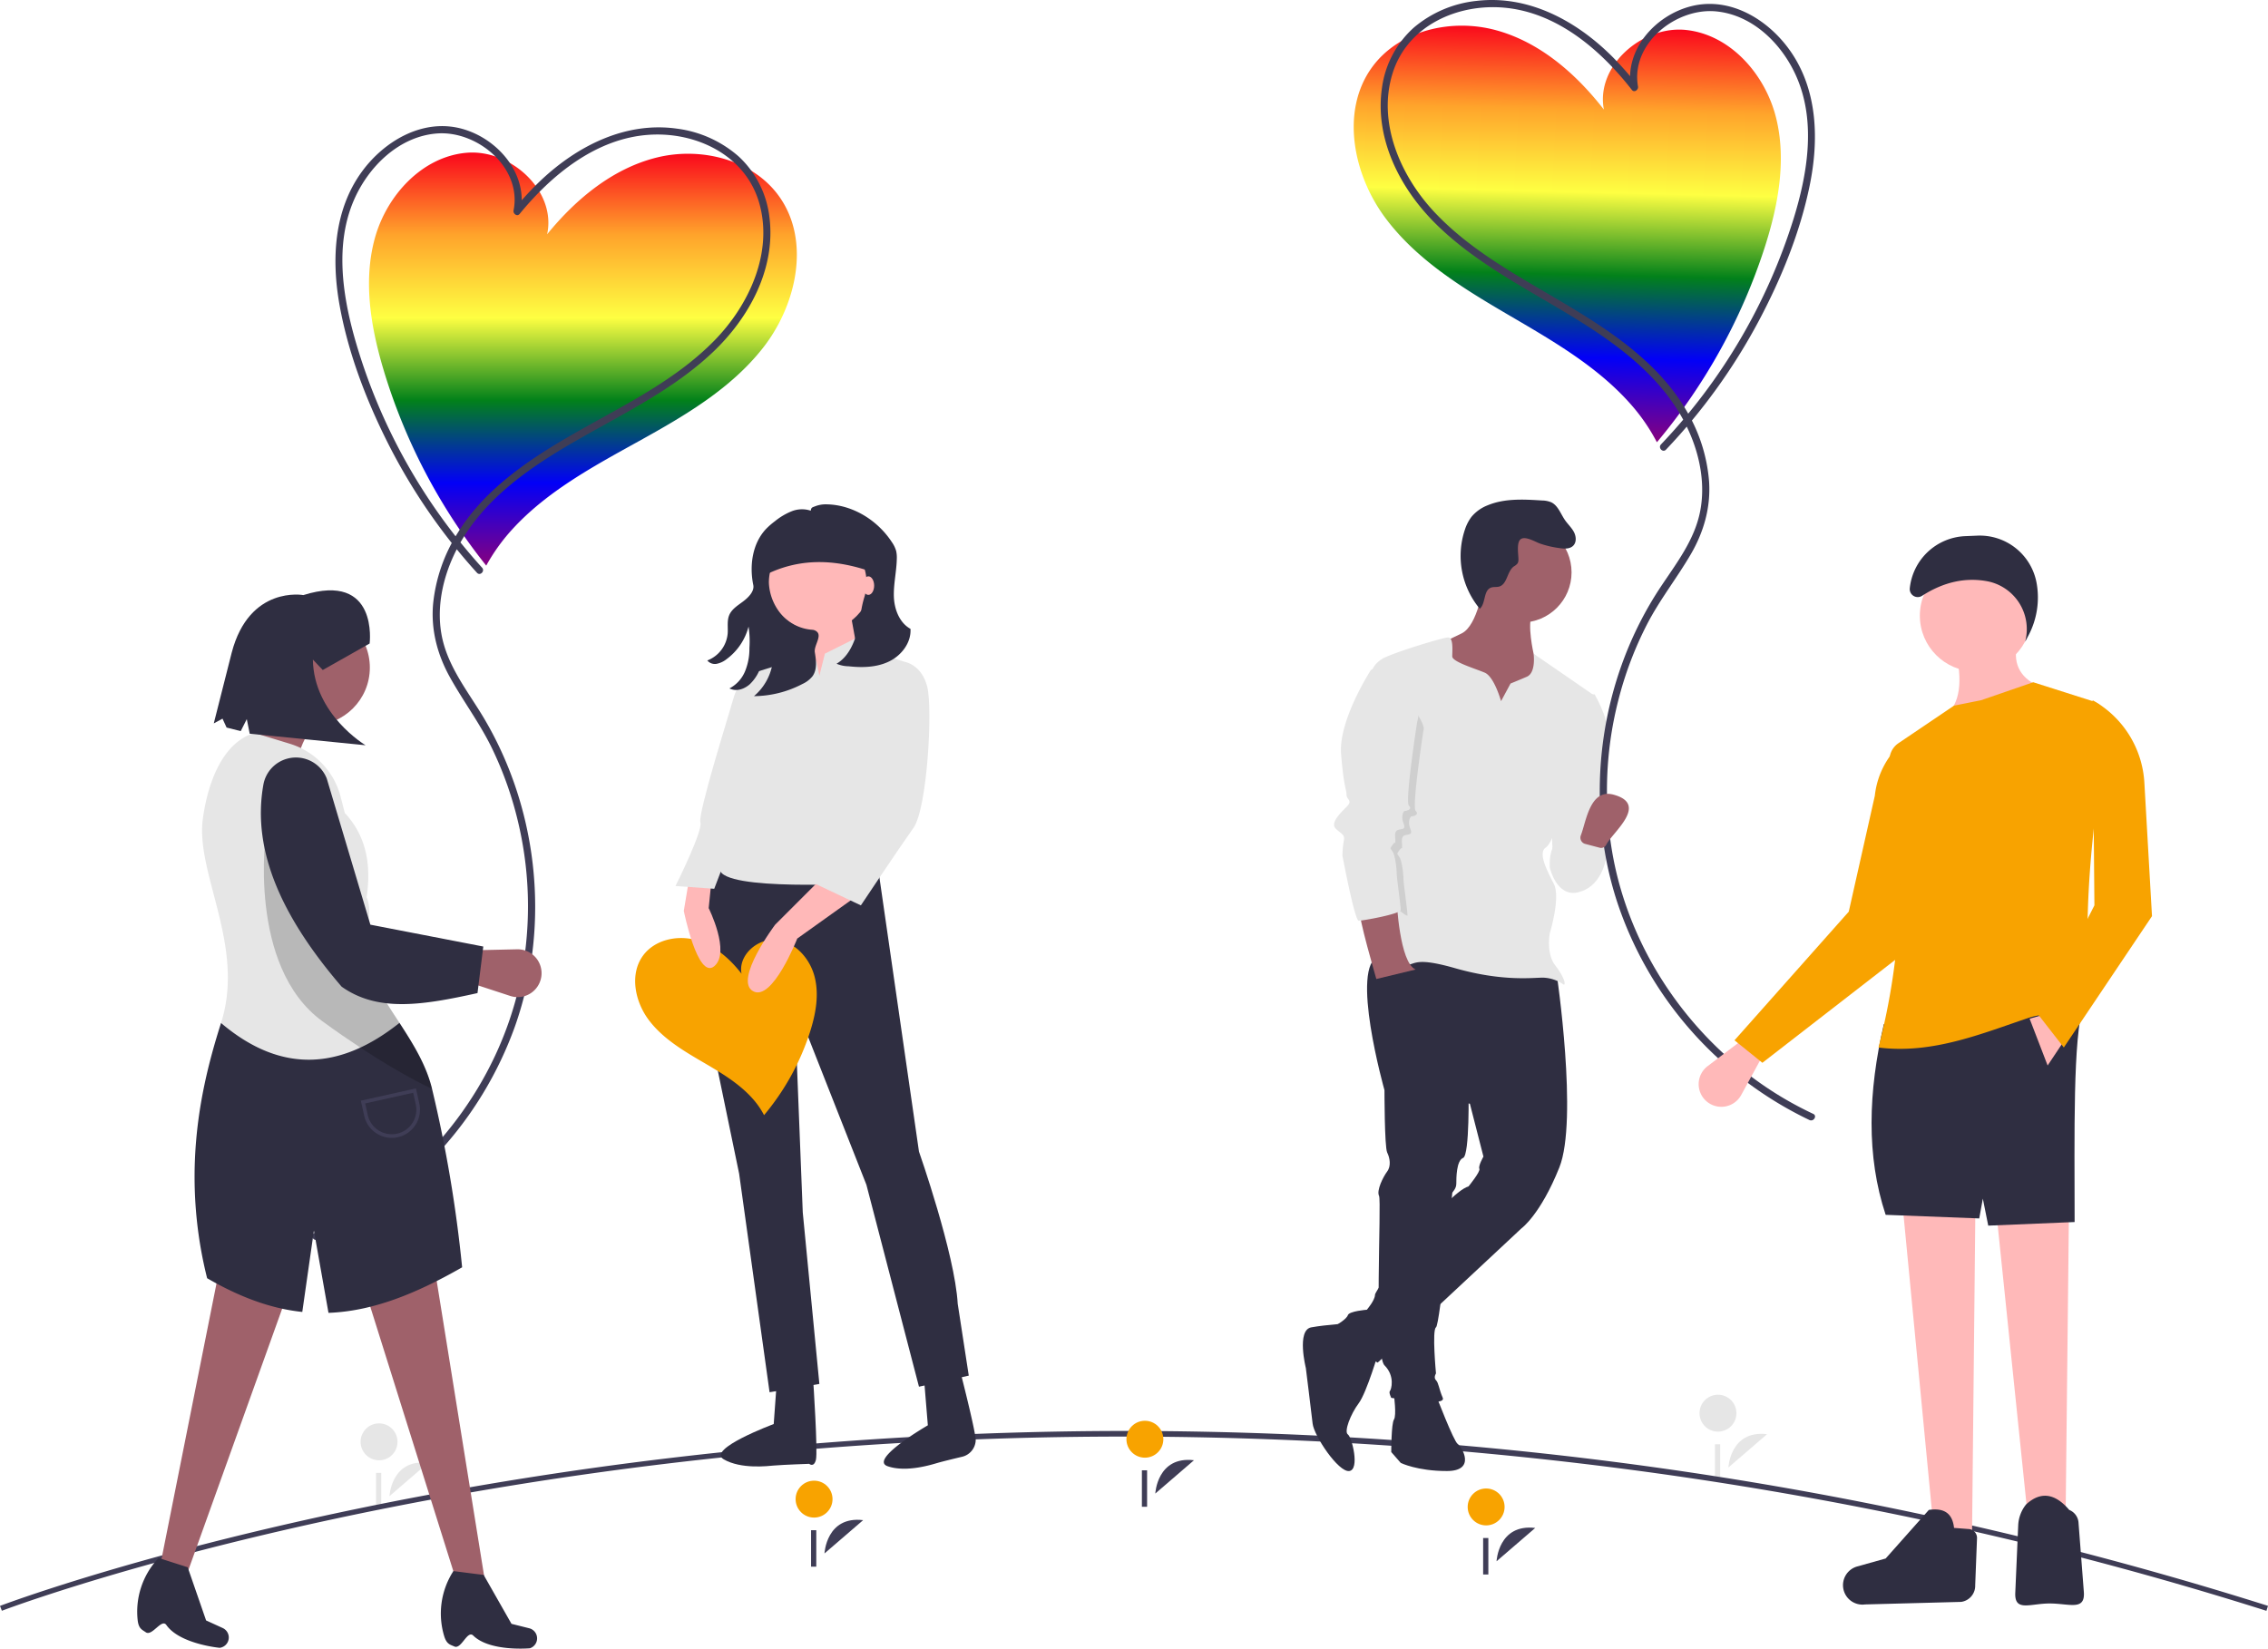 <svg id="ffa6aff0-00ba-4eb5-9366-2a4396f6f5fa" data-name="Layer 1" xmlns="http://www.w3.org/2000/svg" xmlns:xlink="http://www.w3.org/1999/xlink" width="870.661" height="633.001" viewBox="0 0 870.661 633.001"><defs><linearGradient id="aeebe0c2-b7cf-4d3f-a8d2-870d8ea6017f" x1="388.45" y1="350.669" x2="388.45" y2="192.07" gradientUnits="userSpaceOnUse"><stop offset="0" stop-color="#86007f"/><stop offset="0.2" stop-color="#0200f7"/><stop offset="0.4" stop-color="#02811a"/><stop offset="0.6" stop-color="#feff42"/><stop offset="0.8" stop-color="#ffa42b"/><stop offset="1" stop-color="#fa061c"/></linearGradient><linearGradient id="a0782f91-5da4-4298-a2b6-73a345672ee6" x1="939.26" y1="271.707" x2="939.26" y2="113.108" gradientTransform="matrix(-1, -0.024, -0.024, 1, 1709.072, 53.098)" xlink:href="#aeebe0c2-b7cf-4d3f-a8d2-870d8ea6017f"/></defs><path d="M314.181,707.956s.691-14.47,14.847-12.788" transform="translate(-164.67 -133.5)" fill="#e6e6e6"/><circle cx="145.512" cy="553.601" r="7.085" fill="#e6e6e6"/><rect x="144.359" y="565.532" width="2" height="14" fill="#e6e6e6"/><path d="M828.181,696.956s.691-14.47,14.847-12.788" transform="translate(-164.67 -133.5)" fill="#e6e6e6"/><circle cx="659.512" cy="542.601" r="7.085" fill="#e6e6e6"/><rect x="658.359" y="554.532" width="2" height="14" fill="#e6e6e6"/><path d="M1034.727,751.985C788.494,674.038,565.218,678.19,421.272,695.4,265.325,714.044,166.368,751.588,165.387,751.965l-.718-1.867c.984-.378,100.173-38.011,256.365-56.685a1486.92,1486.92,0,0,1,276.89-7.083,1444.325,1444.325,0,0,1,337.405,63.748Z" transform="translate(-164.67 -133.5)" fill="#3f3d56"/><path d="M739.181,732.956s.691-14.47,14.847-12.788" transform="translate(-164.67 -133.5)" fill="#3f3d56"/><circle cx="570.512" cy="578.601" r="7.085" fill="#f8a300"/><rect x="569.359" y="590.532" width="2" height="14" fill="#3f3d56"/><path d="M410.037,302.825c17.444-9.668,35.163-20.028,47.489-35.707,12.873-16.375,18.368-40.865,6.438-57.939-10.021-14.342-29.976-19.385-46.975-15.24s-31.229,15.953-42.281,29.517c3.617-16.671-13.966-32.768-30.96-31.291s-30.63,16.33-35.168,32.774-1.585,34.042,3.284,50.391a222.946,222.946,0,0,0,39.465,75.339,72.701,72.701,0,0,1,9.865-13.784C374.612,322.129,392.593,312.493,410.037,302.825Z" transform="translate(-164.67 -133.5)" fill="url(#aeebe0c2-b7cf-4d3f-a8d2-870d8ea6017f)"/><path d="M349.738,351.467a221.097,221.097,0,0,1-48.86-87.94c-4.786-16.975-7.59-36.275-.417-53.023,5.548-12.953,17.372-24.673,32.029-25.758,15.468-1.145,32.64,13.179,29.327,29.558-.247,1.223,1.364,2.514,2.318,1.349,12.381-15.112,29.401-29.033,49.682-30.397,18.065-1.215,37.041,7.812,42.303,26.163,5.481,19.114-3.975,39.335-17.218,52.851-14.69,14.993-33.813,24.346-51.862,34.557-17.759,10.047-35.821,21.649-46.744,39.408a62.626,62.626,0,0,0-9.367,27.191c-.858,9.979,1.639,19.414,6.469,28.115,5.131,9.242,11.476,17.668,16.11,27.211a137.738,137.738,0,0,1,10.332,29.57,139.585,139.585,0,0,1,.09,61.9c-8.515,37.143-33.358,69.833-66.422,88.639a136.707,136.707,0,0,1-12.305,6.186c-1.629.72-.219,3.111,1.4,2.395a142.448,142.448,0,0,0,75.82-82.042c13.989-39.71,8.626-85.464-13.752-121.062-5.857-9.317-12.622-18.351-14.55-29.451-1.767-10.171.409-20.781,4.704-30.06,9.197-19.871,27.427-32.788,45.841-43.449,18.409-10.658,38.075-19.888,53.676-34.671,13.888-13.16,24.134-31.937,21.729-51.609a37.776,37.776,0,0,0-11.794-23.49,44.443,44.443,0,0,0-23.758-10.716c-19.66-2.772-38.089,6.556-52.101,19.741a116.536,116.536,0,0,0-10.242,11.058l2.318,1.349c2.991-14.784-8.761-28.367-22.523-32.106-14.965-4.066-29.8,4.682-38.423,16.543-10.771,14.815-11.652,33.813-8.504,51.281,3.266,18.12,10.028,35.861,18.241,52.289a225.103,225.103,0,0,0,34.495,50.379c1.201,1.326,3.157-.64,1.961-1.961Z" transform="translate(-164.67 -133.5)" fill="#3f3d56"/><polygon points="186.338 608.116 176.44 610.925 137.551 487.083 166.088 482.163 186.338 608.116" fill="#9f616a"/><polygon points="70.169 608.828 60.381 606.73 85.701 479.822 113.234 488.792 70.169 608.828" fill="#9f616a"/><path d="M339.08,765.673c2.71,1.237,4.98-6.429,7.266-4.183,6.394,6.284,21.734,4.875,21.734,4.875A3.997,3.997,0,0,0,370.6,761.156h0a3.997,3.997,0,0,0-2.773-2.474l-6.8-1.7-10.678-18.778-11.637-1.473-.294.481a30.004,30.004,0,0,0-3.215,24.534C336.17,764.847,337.488,764.946,339.08,765.673Z" transform="translate(-164.67 -133.5)" fill="#2f2e41"/><path d="M220.622,760.209c2.438,1.711,6.071-5.411,7.908-2.784,5.138,7.347,20.477,8.765,20.477,8.765a3.997,3.997,0,0,0,3.429-4.661h0a3.997,3.997,0,0,0-2.274-2.939l-6.375-2.914-7.066-20.413-11.172-3.575-.377.419a30.004,30.004,0,0,0-7.645,23.533C217.912,758.866,219.189,759.204,220.622,760.209Z" transform="translate(-164.67 -133.5)" fill="#2f2e41"/><path d="M318.026,526.249c5.212,8.015,10.264,16.11,12.499,25.322a509.628,509.628,0,0,1,11.55,68.517c-18.108,10.389-33.818,16.353-49.164,17.381-.714.048-1.426.081-2.138.107L285.178,605.993l-4.463,31.235c-2.21-.235-4.423-.57-6.647-1.018-9.62-1.93-19.415-5.873-29.882-11.928a159.719,159.719,0,0,1-4.677-45.69c.86-20.562,5.509-38.167,10.012-52.304Z" transform="translate(-164.67 -133.5)" fill="#2f2e41"/><path d="M279.589,433.128l-24.6-8.364c8.899-8.712,12.534-18.278,8.856-29.028l27.552,4.92C284.859,413.256,276.299,420.844,279.589,433.128Z" transform="translate(-164.67 -133.5)" fill="#9f616a"/><path d="M318.026,526.249c-22.378,17.801-45.16,19.853-68.505.041,9.411-29.546-9.788-57.33-6.992-78.305,1.745-13.086,7.187-29.294,19.842-33.063l13.592,4.153a28.791,28.791,0,0,1,19.471,20.331l1.608,6.257c7.782,8.278,10.375,19.157,8.355,32.364,1.706,3.747.923,8.474.14,13.207-.741,4.503-1.482,9.012-.084,12.683,3.009,7.891,7.856,15.079,12.573,22.332" transform="translate(-164.67 -133.5)" fill="#e6e6e6"/><circle cx="119.839" cy="256.332" r="22.14" fill="#9f616a"/><path d="M360.535,515.893l-15.51-5.077,1.131-12.446,17.03-.378a9.179,9.179,0,0,1,9.271,10.609v0A9.179,9.179,0,0,1,360.535,515.893Z" transform="translate(-164.67 -133.5)" fill="#9f616a"/><path d="M330.525,551.571c-6.411-3.006-21.003-10.585-42.082-25.945-29.029-21.156-21.646-72.817-21.646-72.817l38.74,38.425c-.741,4.503-1.482,9.012-.084,12.683C311.788,520.529,326.267,534.022,330.525,551.571Z" transform="translate(-164.67 -133.5)" opacity="0.2"/><path d="M347.978,514.801c-21.004,4.654-38.187,7.444-52.153-2.46C273.676,486.582,261.088,460.721,265.8,434.679a12.627,12.627,0,0,1,9.165-9.888h0a12.701,12.701,0,0,1,15.153,7.663l16.734,56.082,43.347,8.39Z" transform="translate(-164.67 -133.5)" fill="#2f2e41"/><path d="M315.059,570.396a10.856,10.856,0,0,1-10.578-8.487l-1.289-5.802,21.158-4.7,1.288,5.801a10.838,10.838,0,0,1-8.229,12.93h0A10.852,10.852,0,0,1,315.059,570.396Zm-10.198-13.227.986,4.437a9.438,9.438,0,0,0,18.427-4.095l-.985-4.436Z" transform="translate(-164.67 -133.5)" fill="#3f3d56"/><path d="M306.568,380.578s3.554-27.661-25.446-18.59c0,0-20.712-3.8-27.505,22.108l-6.878,27.158,3.352-1.824,1.563,3.416,5.432,1.376,2.324-4.613,1.124,5.602,44.488,4.435s-19.925-11.784-20.241-32.903l3.795,4.011Z" transform="translate(-164.67 -133.5)" fill="#2f2e41"/><polygon points="290.65 213.266 340.172 213.266 334.297 265.31 290.65 264.226 290.65 213.266" fill="#2f2e41"/><path d="M440.981,464.13c-14.87,5.311-5.311,58.417-5.311,58.417L448.416,584.15l11.683,83.908,19.118-3.186-6.373-65.852L469.658,518.298l27.615,70.1,20.18,77.535,19.118-4.248-4.249-27.615c-1.062-19.118-14.87-58.417-14.87-58.417l-15.932-110.461Z" transform="translate(-164.67 -133.5)" fill="#2f2e41"/><path d="M532.234,655.82s7.177,27.644,6.993,30.825l-.006.095a6.774,6.774,0,0,1-5.243,6.101c-3.049.722-7.078,1.698-9.236,2.31-2.044.579-12.035,3.86-19.335,1.31s15.451-15.703,15.451-15.703L518.732,654.906Z" transform="translate(-164.67 -133.5)" fill="#2f2e41"/><path d="M476.84,663.348s1.84,27.579,1.051,30.667-2.584,1.533-2.584,1.533-9.713.328-13.615.657c-2.117.178-12.551,1.489-19.229-2.409s19.229-13.523,19.229-13.523l1.791-24.719Z" transform="translate(-164.67 -133.5)" fill="#2f2e41"/><circle cx="314.547" cy="222.294" r="20.18" fill="#ffb8b8"/><polygon points="308.175 236.101 312.423 265.841 330.479 257.344 326.23 233.977 308.175 236.101" fill="#ffb8b8"/><path d="M478.155,387.657l-3.554-5.758-3.881,4.695-16.994,5.311-4.249,25.491c-1.062,6.373,2.124,18.056,2.124,18.056s-11.683,23.367-10.621,31.864S496.211,472.627,496.211,472.627l15.932-84.97-13.808-4.248-4.248-5.311-12.745,6.373-2.124,8.497Z" transform="translate(-164.67 -133.5)" fill="#e6e6e6"/><path d="M502.72,340.488h0a6.277,6.277,0,0,0-6.277-6.277H466.18a7.945,7.945,0,0,0-7.945,7.945v12.199c14.499-7.343,29.385-6.052,44.485,0Z" transform="translate(-164.67 -133.5)" fill="#2f2e41"/><path d="M433.515,540.739c-7.317-4.286-14.745-8.868-19.826-15.658-5.306-7.09-7.395-17.556-2.152-24.693,4.404-5.995,12.938-7.937,20.121-6.004s13.113,7.097,17.674,12.974c-1.369-7.123,6.267-13.787,13.476-12.988s12.855,7.251,14.618,14.286.33,14.486-1.905,21.386a94.794,94.794,0,0,1-17.536,31.626,30.912,30.912,0,0,0-4.054-5.959C448.378,549.302,440.832,545.025,433.515,540.739Z" transform="translate(-164.67 -133.5)" fill="#f8a300"/><path d="M480.279,470.503,462.223,488.559s-15.932,21.242-8.497,25.491,16.994-20.18,16.994-20.18l22.305-15.932Z" transform="translate(-164.67 -133.5)" fill="#ffb8b8"/><path d="M437.794,471.565l-1.062,10.621s8.497,16.994,2.124,22.305S427.173,483.248,427.173,483.248l2.124-12.745Z" transform="translate(-164.67 -133.5)" fill="#ffb8b8"/><path d="M501.522,416.335,496.211,447.136,474.969,471.565l20.18,9.559s14.87-22.305,20.18-29.739,7.435-45.671,5.311-54.168-8.497-9.559-8.497-9.559l-3.186,2.124Z" transform="translate(-164.67 -133.5)" fill="#e6e6e6"/><path d="M455.85,430.142l-8.497,22.305-8.497,22.305-14.87-1.062s10.621-21.242,9.559-24.429,10.621-40.361,12.745-47.796,7.435-9.559,7.435-9.559l8.497,2.124Z" transform="translate(-164.67 -133.5)" fill="#e6e6e6"/><path d="M505.991,387.464c-4.759,2.309-10.289,2.437-15.547,1.858a12.16,12.16,0,0,1-4.633-.981c4.19-2.428,6.455-7.177,7.792-11.832a49.923,49.923,0,0,0,1.522-7.392,37.624,37.624,0,0,1,1.365-6.354,18.749,18.749,0,1,0-36.657-5.564,20.094,20.094,0,0,0,3.346,10.304,17.38,17.38,0,0,0,13.237,7.802,2.929,2.929,0,0,1,1.964.844c1.767,1.773-1.318,5.342-.908,7.811.519,3.122.957,6.624-.894,9.192a10.554,10.554,0,0,1-3.825,2.945,40.741,40.741,0,0,1-18.647,4.696,20.912,20.912,0,0,0,7.093-12.312,20.063,20.063,0,0,0-2.518-13.678,37.022,37.022,0,0,1-1.784,14.051,16.19,16.19,0,0,1-4.458,7.428c-2.226,1.897-5.121,2.83-7.747,1.543a13.071,13.071,0,0,0,6.018-6.627,22.829,22.829,0,0,0,1.655-8.927,36.561,36.561,0,0,0-.338-8.173,22.535,22.535,0,0,1-8.401,12.465,8.948,8.948,0,0,1-3.789,1.804,3.768,3.768,0,0,1-3.636-1.279,12.244,12.244,0,0,0,7.811-10.288c.19-2.404-.329-4.941.617-7.159.983-2.306,3.296-3.691,5.298-5.199s4.422-3.879,3.918-6.334c-1.551-7.553-.318-16.103,5.037-21.651a28.987,28.987,0,0,1,3.249-2.813,24.863,24.863,0,0,1,6.427-3.827,10.708,10.708,0,0,1,7.349-.234c.201-1.286.543-1.235,1.591-1.655a11.231,11.231,0,0,1,4.279-.787c10.133.094,19.754,6.059,25.288,14.539a11.381,11.381,0,0,1,1.628,3.369,11.217,11.217,0,0,1,.252,2.959c-.093,4.854-1.27,9.658-1.128,14.511.141,4.853,2.122,10.099,6.378,12.436C514.533,380.237,510.75,385.154,505.991,387.464Z" transform="translate(-164.67 -133.5)" fill="#2f2e41"/><ellipse cx="333.352" cy="224.849" rx="2.226" ry="3.561" fill="#ffb8b8"/><path d="M608.181,706.956s.691-14.47,14.847-12.788" transform="translate(-164.67 -133.5)" fill="#3f3d56"/><circle cx="439.512" cy="552.601" r="7.085" fill="#f8a300"/><rect x="438.359" y="564.532" width="2" height="14" fill="#3f3d56"/><path d="M481.181,729.956s.691-14.47,14.847-12.788" transform="translate(-164.67 -133.5)" fill="#3f3d56"/><circle cx="312.512" cy="575.601" r="7.085" fill="#f8a300"/><rect x="311.359" y="587.532" width="2" height="14" fill="#3f3d56"/><path d="M694.072,651.993s-4.684,16.133-7.806,20.297-5.725,10.929-4.163,11.97,4.684,13.531.52,14.052-13.531-13.531-14.052-18.215-2.602-21.338-2.602-21.338-3.643-14.572,2.082-15.613,14.572-1.561,14.572-1.561Z" transform="translate(-164.67 -133.5)" fill="#2f2e41"/><path d="M715.93,669.168s6.766,17.695,8.327,18.735,7.286,10.409-4.163,10.409-17.695-3.123-17.695-3.123l-3.643-4.163s0-10.929,1.041-12.49,0-9.368,0-9.368Z" transform="translate(-164.67 -133.5)" fill="#2f2e41"/><path d="M762.249,507.314s8.327,56.206,1.041,74.422-14.572,23.419-14.572,23.419l-55.166,51.523s-17.174-8.847-15.613-14.572c0,0,3.643-2.082,4.163-3.643s7.286-2.082,7.286-2.082,3.123-3.643,3.123-5.725,27.062-39.032,35.91-41.634c0,0,4.684-5.725,4.163-6.766s1.561-4.684,1.561-4.684l-5.204-20.297-32.787-5.204s-13.531-47.88-2.082-51.523S762.249,507.314,762.249,507.314Z" transform="translate(-164.67 -133.5)" fill="#2f2e41"/><path d="M697.195,543.744l-1.041,8.327s0,21.858,1.041,23.94,1.561,5.204,0,7.286-4.163,7.286-3.123,9.368-2.082,60.89,2.082,65.054,2.602,9.368,2.082,9.888.52,2.602.52,2.602,21.338,3.643,19.776,0-1.561-5.725-2.602-6.766,0-2.602,0-2.602-1.561-16.654,0-17.695,6.245-51.002,6.245-51.523,1.561-1.561,1.561-3.643,0-8.847,2.602-9.888,2.082-26.542,2.082-26.542Z" transform="translate(-164.67 -133.5)" fill="#2f2e41"/><path d="M734.145,357.95s-2.082,15.613-8.327,18.735-10.409,4.684-10.409,4.684l5.204,18.215,2.082,15.613h23.94l13.011-10.409-4.163-17.174-2.082-3.123s-2.602-11.449-.52-15.092S734.145,357.95,734.145,357.95Z" transform="translate(-164.67 -133.5)" fill="#9f616a"/><path d="M744.554,395.942l-3.643,6.766s-2.602-9.368-6.245-10.929-12.49-4.163-12.49-6.245.52-7.286-1.561-7.286-22.378,6.245-25.501,8.327-3.643,4.163-3.643,4.163l5.725,59.849S688.868,478.69,691.47,489.619s4.684,12.49,10.929,14.052,2.602-3.643,20.817,1.561,29.665,3.643,33.828,3.643a14.563,14.563,0,0,1,7.806,2.602c1.041.52.52-2.602-3.123-7.286s-2.082-12.49-2.082-12.49,4.163-13.531,1.561-18.735-6.245-11.97-3.123-14.052,7.286-17.695,7.286-17.695l11.449-40.594-23.419-16.133s1.041,7.286-2.602,8.847S744.554,395.942,744.554,395.942Z" transform="translate(-164.67 -133.5)" fill="#e6e6e6"/><path d="M773.698,400.105h3.123s5.204,8.847,5.204,15.092-2.602,41.634-2.602,41.634l-15.092,15.613-3.643-11.97L759.646,433.933Z" transform="translate(-164.67 -133.5)" fill="#e6e6e6"/><path d="M765.371,455.271s17.174-4.684,16.654,2.602-3.123,16.133-11.449,18.215-10.929-9.368-10.929-9.368S758.606,456.312,765.371,455.271Z" transform="translate(-164.67 -133.5)" fill="#e6e6e6"/><path d="M700.838,479.21s1.041,23.94,7.286,26.542l-15.092,3.643s-7.286-24.981-6.245-26.022S700.838,479.21,700.838,479.21Z" transform="translate(-164.67 -133.5)" fill="#9f616a"/><path d="M696.935,397.763l-3.383-4.944s-12.49,19.256-11.449,32.267,2.082,13.531,2.082,15.613,2.602,2.082,0,4.684-6.245,6.245-4.163,8.327,3.643,2.082,3.123,4.684a34.411,34.411,0,0,0-.52,5.725s4.424,8.587,5.985,8.587,16.394,13.791,16.394,12.23-1.561-12.49-1.561-14.052-.52-6.766-1.561-8.327-1.041-1.041,0-2.602,1.041,0,1.041-1.561-.52-3.643,1.041-4.163,3.123,0,2.082-2.602,0-4.684.52-4.684,3.123-.52,1.561-2.082,3.123-31.746,3.123-31.746S710.466,405.57,696.935,397.763Z" transform="translate(-164.67 -133.5)" opacity="0.1"/><path d="M699.797,386.574l-8.847,4.163s-12.49,19.256-11.449,32.267,2.082,13.531,2.082,15.613,2.602,2.082,0,4.684-6.245,6.245-4.163,8.327,3.643,2.082,3.123,4.684a34.411,34.411,0,0,0-.52,5.725s4.684,24.981,6.245,24.981,16.133-2.602,16.133-4.163-1.561-12.49-1.561-14.052-.52-6.766-1.561-8.327-1.041-1.041,0-2.602,1.041,0,1.041-1.561-.52-3.643,1.041-4.163,3.123,0,2.082-2.602,0-4.684.52-4.684,3.123-.52,1.561-2.082,3.123-31.746,3.123-31.746S713.328,394.38,699.797,386.574Z" transform="translate(-164.67 -133.5)" fill="#e6e6e6"/><circle cx="584.048" cy="219.767" r="19.256" fill="#9f616a"/><path d="M755.793,342.176a37.935,37.935,0,0,0,7.403,1.748c1.896.296,4.116.447,5.449-.934,1.308-1.355,1.096-3.616.204-5.275s-2.321-2.96-3.394-4.508c-1.686-2.436-2.682-5.665-5.378-6.892a9.893,9.893,0,0,0-3.5-.654c-6.997-.446-14.28-.848-20.76,1.83a15.28,15.28,0,0,0-6.266,4.458,16.639,16.639,0,0,0-2.505,4.857,31.695,31.695,0,0,0,5.702,30.435c2.362-2.128,1.335-7.044,4.323-8.128.98-.356,2.089-.108,3.093-.39,3.156-.885,2.997-5.762,5.625-7.722a5.017,5.017,0,0,0,1.496-1.229,3.058,3.058,0,0,0,.291-1.55c.019-1.827-.839-6.468.904-7.72C750.253,339.226,754.088,341.561,755.793,342.176Z" transform="translate(-164.67 -133.5)" fill="#2f2e41"/><path d="M743.179,254.079c-17.21-10.08-34.678-20.858-46.628-36.825-12.48-16.676-17.392-41.29-5.06-58.076,10.359-14.1,30.428-18.667,47.323-14.12s30.841,16.691,41.568,30.513c-3.22-16.752,14.74-32.427,31.695-30.547s30.234,17.053,34.38,33.6.776,34.07-4.48,50.299a222.946,222.946,0,0,1-41.243,74.381,72.701,72.701,0,0,0-9.535-14.014C778.135,274.219,760.388,264.159,743.179,254.079Z" transform="translate(-164.67 -133.5)" fill="url(#a0782f91-5da4-4298-a2b6-73a345672ee6)"/><path d="M802.306,304.139a221.096,221.096,0,0,0,50.935-86.755c5.188-16.857,8.449-36.085,1.676-52.998-5.239-13.081-16.781-25.079-31.409-26.511-15.437-1.512-32.944,12.4-30.02,28.853.218,1.229-1.423,2.481-2.349,1.294-12.019-15.402-28.703-29.723-48.946-31.569-18.031-1.644-37.216,6.93-42.912,25.151-5.933,18.978,3.04,39.418,15.958,53.245,14.33,15.338,33.225,25.142,51.027,35.779,17.515,10.466,35.297,22.493,45.795,40.507a62.626,62.626,0,0,1,8.719,27.406c.621,9.996-2.099,19.369-7.135,27.954-5.349,9.118-11.893,17.391-16.752,26.821A137.737,137.737,0,0,0,785.861,402.632a139.585,139.585,0,0,0-1.56,61.881c7.63,37.334,31.69,70.606,64.298,90.192a136.706,136.706,0,0,0,12.155,6.477c1.611.759.145,3.115-1.456,2.361a142.448,142.448,0,0,1-73.85-83.819c-13.041-40.031-6.594-85.645,16.623-120.701,6.076-9.175,13.054-18.046,15.246-29.097,2.008-10.126.084-20.785-3.989-30.163-8.723-20.084-26.641-33.431-44.796-44.526-18.151-11.092-37.592-20.787-52.837-35.936-13.572-13.486-23.369-32.501-20.497-52.11a37.776,37.776,0,0,1,12.349-23.204,44.443,44.443,0,0,1,24.006-10.149c19.72-2.304,37.922,7.459,51.618,20.973a116.534,116.534,0,0,1,9.977,11.298l-2.349,1.294c-2.639-14.851,9.433-28.151,23.279-31.562,15.057-3.71,29.68,5.389,38.02,17.451,10.417,15.066,10.846,34.081,7.284,51.469-3.696,18.038-10.877,35.613-19.478,51.841a225.103,225.103,0,0,1-35.681,49.545c-1.232,1.297-3.141-.715-1.914-2.007Z" transform="translate(-164.67 -133.5)" fill="#3f3d56"/><path d="M778.767,458.988a2.181,2.181,0,0,0,2.509-1.132c2.392-4.782,16.458-15.536,2.831-19.238C775,436.143,773.57,449.085,771.544,454.218a2.479,2.479,0,0,0,1.676,3.31Z" transform="translate(-164.67 -133.5)" fill="#9f616a"/><path d="M819.787,556.356l0,0a8.694,8.694,0,0,0,13.311-2.417l9.17-16.8-6.935-5.749L820.216,542.843A8.694,8.694,0,0,0,819.787,556.356Z" transform="translate(-164.67 -133.5)" fill="#ffb9b9"/><path d="M830.523,532.931l10.708,8.636,58.376-45.25-3.454-78.756h0a31.806,31.806,0,0,0-11.76,21.487l-10.002,44.489Z" transform="translate(-164.67 -133.5)" fill="#f8a300"/><polygon points="778.461 582.505 792.969 582.505 794.351 455.39 765.335 455.39 778.461 582.505" fill="#ffb9b9"/><polygon points="742.537 589.414 757.045 589.414 758.427 454.008 729.411 452.626 742.537 589.414" fill="#ffb9b9"/><path d="M888.554,599.943l35.924,1.382,1.382-7.599,2.073,10.363,33.161-1.382c-.006-33.6-.723-70.727,3.454-83.592l-76.684,7.599C881.824,552.746,881.08,577.408,888.554,599.943Z" transform="translate(-164.67 -133.5)" fill="#2f2e41"/><path d="M951.485,749.166h0c7.755,0,13.835,3.011,13.128-4.712L962.605,718.341a5.708,5.708,0,0,0-3.585-5.1h0q-8.29-9.718-16.58-2.073h0a13.758,13.758,0,0,0-2.996,7.872l-1.125,25.934C937.931,752.513,943.937,749.166,951.485,749.166Z" transform="translate(-164.67 -133.5)" fill="#2f2e41"/><path d="M880.667,749.532l36.872-.976a6.25,6.25,0,0,0,5.388-6.38l.695-18.018a3.411,3.411,0,0,0-3.145-3.571l-5.67-.436c-.672-6.169-4.428-7.666-9.672-6.908l-16.58,18.653-10.926,3.059a7.463,7.463,0,0,0-5.368,8.293v0A7.463,7.463,0,0,0,880.667,749.532Z" transform="translate(-164.67 -133.5)" fill="#2f2e41"/><circle cx="758.427" cy="236.392" r="21.416" fill="#ffb9b9"/><path d="M912.043,407.888l36.615-10.363c-8.189-3.185-11.35-8.742-9.672-16.58H914.806C917.915,392.753,917.927,402.389,912.043,407.888Z" transform="translate(-164.67 -133.5)" fill="#ffb9b9"/><path d="M885.791,535.694c20.664,2.641,39.702-5.36,57.686-11.399,8.119-2.726,16.297.12,23.834-4.49-3.259-32.102-.095-68.261,6.828-106.795a9.131,9.131,0,0,0-6.208-10.326l-22.727-7.231L925.169,402.361l-10.363,2.073-21.339,14.418a7.801,7.801,0,0,0-3.321,7.793A255.765,255.765,0,0,1,885.791,535.694Z" transform="translate(-164.67 -133.5)" fill="#f8a300"/><polygon points="779.152 391.141 786.061 409.103 792.969 398.74 783.988 389.759 779.152 391.141" fill="#ffb9b9"/><path d="M902.545,362.255c8.327-5.344,16.631-7.105,24.914-5.601a18.709,18.709,0,0,1,14.687,23.054l-.052.201,1.238-2.327a31.251,31.251,0,0,0,3.182-20.143v0a22.171,22.171,0,0,0-22.753-18.276l-4.66.194A22.336,22.336,0,0,0,897.814,359.375v0A3.069,3.069,0,0,0,902.545,362.255Z" transform="translate(-164.67 -133.5)" fill="#2f2e41"/><path d="M947.276,523.259l9.672,12.435,33.851-50.432L987.872,434.027a38.754,38.754,0,0,0-19.87-31.666h0l.691,78.756Z" transform="translate(-164.67 -133.5)" fill="#f8a300"/></svg>